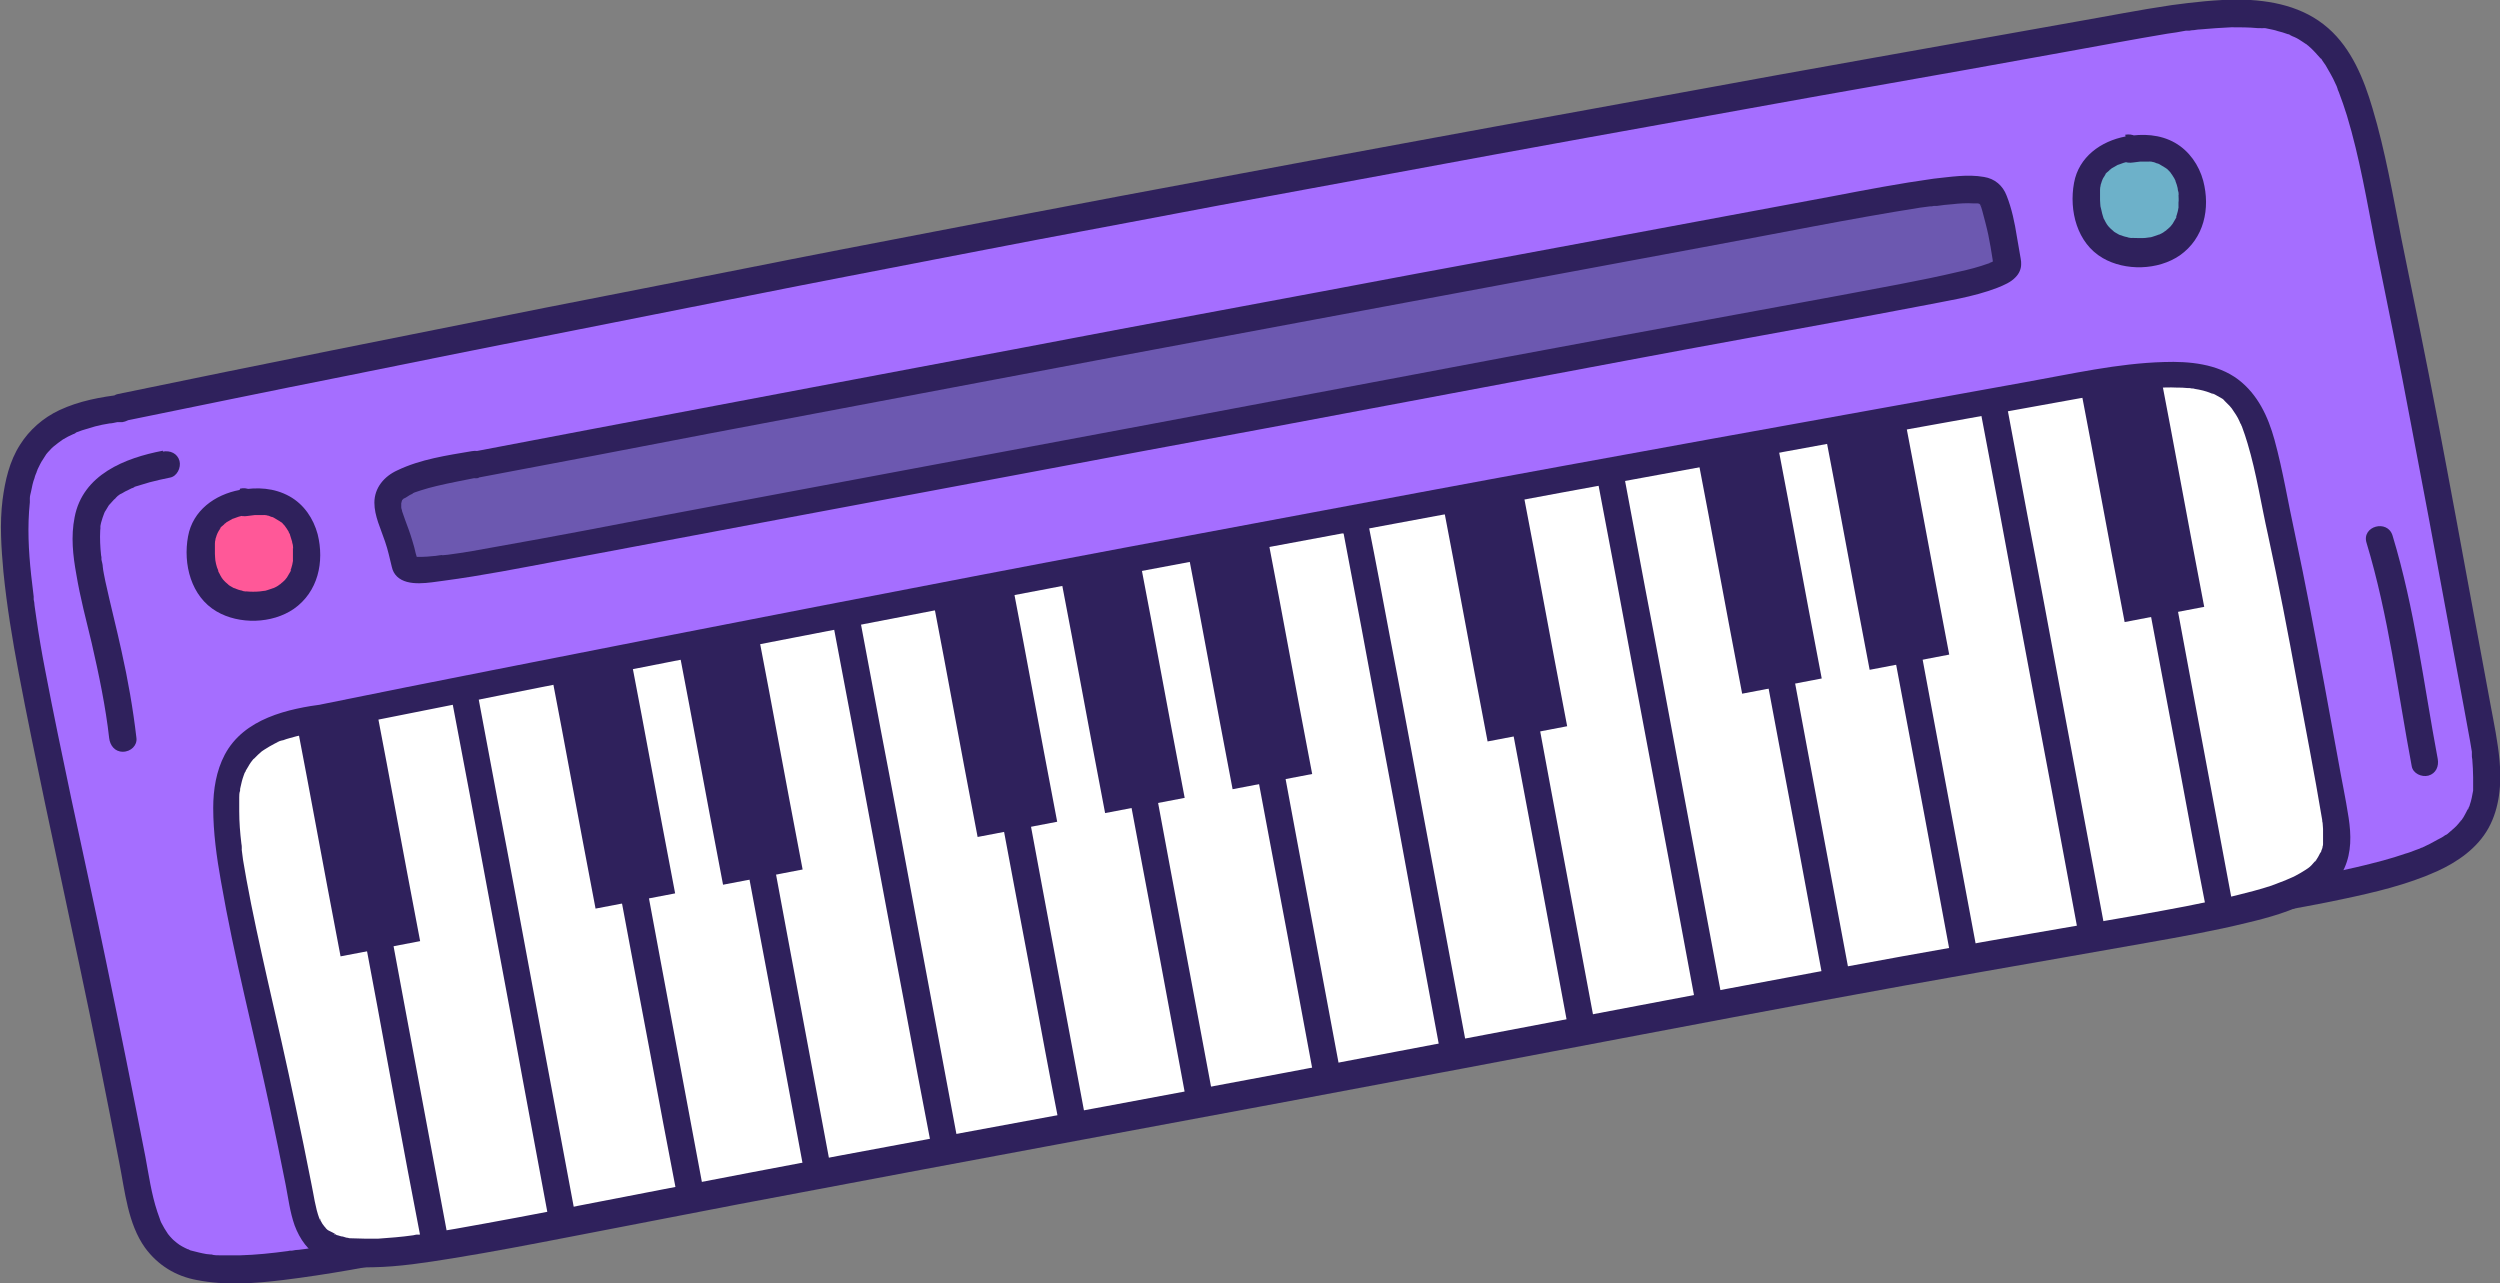 <?xml version="1.0" encoding="UTF-8"?>
<svg id="piano" xmlns="http://www.w3.org/2000/svg" version="1.1" viewBox="0 0 586.3 301">
  <rect x="0" y="0" width="586.3" height="301" fill="#808080" stroke="none"/>
  <!-- Generator: Adobe Illustrator 29.2.1, SVG Export Plug-In . SVG Version: 2.1.0 Build 116)  -->
  <defs>
    <style>
      .st0 {
        fill: none;
        stroke: #2f215c;
        stroke-miterlimit: 10;
        stroke-width: 19px;
      }

      .st1 {
        fill: #fff;
      }

      .st2 {
        fill: #6db1c9;
      }

      .st3 {
        fill: #6c58b0;
      }

      .st4 {
        fill: #ff5898;
      }

      .st5 {
        fill: #2f215c;
      }

      .st6 {
        fill: #a56eff;
      }

/* Our Own Styling */

#piano {
    transition: all 1s ease;
}

#pianokeys {
    transition: all 0.75s ease;
}

#pianobg {
    transition: all 0.75s ease;
    transform-origin: center;
}

#pianokeylines {
    transition: all 0.75s ease;
    transform-origin: center;
}

#piano:hover {
  animation: shake 2s;
  animation-iteration-count: infinite;
  transform: scale(3, 3);
  filter: grayscale(200%);
}
@keyframes shake {
  0% { transform: rotate(20deg); }
  50% { transform: rotate(0deg); }
  100% { transform: rotate(20deg); }
}
    </style>
  </defs>
  <g id="pianobg">
    <path id="pianobgfill" class="st6" d="M28.5,95.7C214.4,57.5,336.2,35.3,505.3,5.2c47.4-8.4,45.9,9,56.6,60.2,6.7,32.2,14.5,76.2,20.2,106.4,6.4,34.1-12.7,32.4-96,46.8-58.3,10.1-118.4,22.2-176.6,33.1-58.1,10.9-116.3,21.5-174.4,32.7-81,15.6-97.8,21.9-102.9-4.9C5.5,137.4-15.2,100.4,28.5,95.7"/>
    <path id="pianobgoutline" class="st5" d="M29.3,98.7c17.2-3.5,34.5-7.1,51.7-10.5,16.3-3.3,32.6-6.6,49-9.8,15.5-3.1,30.9-6.1,46.4-9.2s29.7-5.8,44.6-8.7,29.1-5.6,43.6-8.3c14.6-2.8,28.6-5.4,42.8-8s28.6-5.3,42.8-7.9,29.1-5.3,43.6-7.9,29.7-5.4,44.6-8,30.9-5.5,46.4-8.3c7.8-1.4,15.7-2.9,23.5-4.2,1.4-.2,2.9-.4,4.3-.7.6,0-.2,0,.4,0,.3,0,.7,0,1-.1.7,0,1.3-.2,2-.2,2.4-.2,4.8-.4,7.3-.5,2,0,4.1,0,6.2.2.2,0,.5,0,.7,0,.1,0,.8.1.3,0-.5,0,.2,0,.4,0,.3,0,.5,0,.8.1.8.2,1.7.3,2.5.6.8.2,1.5.4,2.3.7.2,0,.4.1.6.2.6.2-.3-.1-.1,0,.4.2.8.4,1.1.5.7.3,1.3.7,1.9,1.1.3.2.6.4.9.6.4.3.1.1-.1-.1.2.1.3.3.5.4,1.2,1,2.1,2.1,3.1,3.2.1.1-.4-.6,0-.1.1.2.2.3.3.5.2.3.5.7.7,1,.4.7.8,1.4,1.2,2.1.4.7.8,1.5,1.1,2.2.2.4.4.8.5,1.2-.2-.4-.2-.4,0,0,0,.2.2.5.3.8.7,1.8,1.3,3.6,1.9,5.5,3,9.9,4.7,20.2,6.7,30.4,2.8,13.9,5.7,27.8,8.3,41.8,2.9,15.1,5.7,30.2,8.5,45.4,1.3,7,2.6,14,3.9,21,.5,2.7,1,5.5,1.5,8.2.1.8.3,1.6.4,2.4,0,.5,0-.8,0,0,0,.2,0,.4,0,.6,0,.4,0,.8.1,1.2.1,1.4.2,2.8.2,4.2s0,1.3,0,2c0,.3,0,.6,0,.9,0,.1,0,.3,0,.4,0,.7,0-.2,0-.2-.2,1.1-.4,2.3-.8,3.4,0,.2-.2.5-.3.7,0,.1,0,.2-.1.3-.2.6,0-.2,0-.2-.2.5-.5,1-.7,1.4s-.5.9-.8,1.3c0,.1-.2.2-.2.3-.3.4,0-.2.2-.3-.2,0-.4.5-.6.7-.7.9-1.6,1.6-2.4,2.3-.6.5.6-.4-.1.1-.2.2-.5.4-.8.5-.5.4-1.1.7-1.7,1-1.2.7-2.4,1.3-3.7,1.9-.2,0-.3.1-.5.2,0,0,.7-.3,0,0-.4.1-.7.3-1.1.4-.8.3-1.5.6-2.3.8-1.7.6-3.4,1.1-5.2,1.6-4.1,1.1-8.3,2.1-12.5,2.9-11.5,2.3-23,4.2-34.6,6.1-16.1,2.7-32.3,5.4-48.4,8.4-17.5,3.1-35,6.4-52.5,9.7-17.5,3.3-34.9,6.7-52.4,10s-34.6,6.6-52,9.9c-17.9,3.4-35.8,6.7-53.6,10-17.8,3.3-35.6,6.6-53.4,9.9-17.8,3.3-35.6,6.7-53.4,10.1-15.8,3-31.5,6.1-47.3,9.2-5.9,1.1-11.8,2.3-17.7,3.3-2.5.5-5.1.9-7.6,1.3-1.2.2-2.3.4-3.4.5-.5,0-1.1.1-1.6.2-.6,0,.5,0-.1,0-.3,0-.6,0-.9.1-3.7.5-7.5.9-11.2,1-1.5,0-3.1,0-4.7,0-.7,0-1.4,0-2-.2-.2,0-.3,0-.5,0-.7,0,.3,0,.3,0,0,0-.9-.1-1-.1-1.2-.2-2.3-.5-3.5-.8-.2,0-.5-.2-.7-.3-.1,0-.3-.1-.4-.1-.5-.2.7.3.3.1-.5-.2-1-.5-1.4-.7-.4-.2-.8-.5-1.2-.8,0,0-.2-.1-.3-.2-.5-.3.6.5.3.2-.2-.2-.4-.3-.6-.5-.4-.3-.7-.7-1-1-.2-.2-.3-.4-.5-.6-.5-.5.5.7,0,0-.6-.9-1.1-1.7-1.6-2.7-.1-.2-.2-.5-.3-.7,0-.1-.3-.7,0,0s0,0,0-.1c-.2-.5-.4-1.1-.6-1.7-1.4-4.2-2-8.6-2.8-12.9-3-15.4-6.1-30.8-9.3-46.2-2.6-12.6-5.4-25.2-8.1-37.9-2.1-10-4.2-20-6.1-30-.8-4.1-1.5-8.2-2.1-12.4-.1-.9-.3-1.9-.4-2.8,0-.5-.1-.9-.2-1.4,0-.2,0-.4,0-.6,0-.5,0,.7,0-.1-.2-1.7-.4-3.4-.6-5.1-.6-5.6-.9-11.3-.3-17,0-.3,0-.6,0-.8,0-.5,0,.1,0,.3,0-.2,0-.3,0-.5,0-.5.2-1.1.3-1.6.2-1,.4-2.1.8-3.1.1-.5.3-.9.5-1.4,0-.2.2-.4.2-.6.2-.4-.4.8,0,0s.8-1.7,1.3-2.4c.2-.4.5-.7.7-1.1.5-.7-.4.4,0,0,.1-.2.3-.3.4-.5.6-.7,1.2-1.3,1.9-1.8.2-.1.3-.3.5-.4.5-.4-.7.5,0,0,.4-.3.7-.5,1.1-.8.8-.5,1.6-.9,2.5-1.3.2,0,.4-.2.6-.3.5-.2-.4.2-.3.1.1,0,.2,0,.4-.2.5-.2.9-.3,1.4-.5,1-.3,2-.6,3-.9,1.1-.3,2.2-.5,3.4-.7.6,0,1.2-.2,1.8-.3s-.5,0-.3,0c.2,0,.3,0,.5,0h1c1.7-.3,3.2-1.5,3.2-3.3s-1.5-3.4-3.2-3.2c-5.1.6-10.1,1.5-14.8,3.7-3.8,1.8-7,4.6-9.2,8.1-2.5,3.9-3.5,8.4-4.1,12.9-.7,5.6-.3,11.3.2,16.9.8,8,2.1,15.9,3.6,23.8,1.9,10.1,4,20.1,6.1,30.2,2.7,12.7,5.4,25.4,8.1,38.1,3.3,15.5,6.4,31,9.4,46.6,1.3,6.6,2,14.2,6,19.8,3,4.1,7.2,6.7,12.2,7.6,6.6,1.3,13.5.8,20.1,0,10.7-1.3,21.3-3.3,31.9-5.4,15.6-3,31.1-6.1,46.7-9.1,18-3.5,36.1-6.9,54.1-10.2s36.1-6.7,54.1-10.1,35.9-6.7,53.9-10c17.6-3.3,35.2-6.6,52.7-10s35.4-6.8,53.1-10.2c17.6-3.3,35.3-6.6,53-9.8,16.3-2.9,32.5-5.7,48.9-8.4,11.5-1.9,23.1-3.7,34.5-6.1,7.6-1.6,15.3-3.4,22.4-6.6,4.8-2.2,9.4-5.4,12-10.1s3.1-10.4,2.6-15.8c-.4-4.4-1.3-8.7-2.1-13-1.3-7-2.6-14-3.9-21.1-2.8-15.2-5.6-30.5-8.5-45.7-2.7-14.2-5.6-28.3-8.5-42.5-2-10.2-3.8-20.7-6.8-30.7-2-6.8-4.9-14-10.4-18.8-5.8-5.1-13.4-6.6-20.9-6.7-5.3,0-10.6.6-15.8,1.3-7.5,1.1-15,2.6-22.5,3.9-15.7,2.8-31.4,5.6-47.1,8.4-15.1,2.7-30.2,5.4-45.3,8.2s-29.2,5.3-43.9,8c-14.5,2.7-29,5.3-43.4,8s-29,5.4-43.4,8.1-29.4,5.6-44,8.4-30.2,5.8-45.2,8.8-31.2,6.1-46.8,9.2c-16.5,3.3-33,6.6-49.5,9.9-16.8,3.4-33.7,6.8-50.5,10.3-1.7.3-2.6,2.3-2.2,3.9.5,1.8,2.2,2.6,3.9,2.2h0Z"/>
  </g>
  <g id="pianokeys">
    <g id="pianokeywhite">
      <path class="st1" d="M76.2,168.1c161.2-32.3,266.6-51.7,413.1-78.1,41.1-7.4,39,3.6,45.8,35.2,4.3,19.9,9,47.1,12.5,65.8,4,21.1-12.3,20.9-84.4,33.7-50.4,9-102.6,19.2-152.9,28.7-50.4,9.4-100.7,18.7-151.1,28.3-70.2,13.4-84.9,18.1-88,1.5-16.7-87.9-32.7-110.2,4.9-115.1"/>
      <path class="st5" d="M77,171.1c26.6-5.3,53.1-10.6,79.7-15.8,24.2-4.8,48.4-9.4,72.6-14.1,22.9-4.4,45.9-8.7,68.8-13,22.5-4.2,45.1-8.4,67.7-12.6,23.3-4.3,46.5-8.5,69.8-12.8,12.2-2.2,24.4-4.4,36.7-6.6,6.3-1.1,12.5-2.3,18.8-3.4,4.9-.9,8.9-1.5,13.9-1.8,1.9-.1,3.7-.2,5.6-.1.8,0,1.5,0,2.3.1.4,0,.8,0,1.2.1.5,0-.8-.1-.1,0,.2,0,.5,0,.7.1,1.3.2,2.6.5,3.8,1,.3.1,1,.6.2,0,.2.1.5.2.7.3.5.3,1.1.6,1.6.9.2.1.5.3.7.5,0,0-.6-.6-.3-.2.1,0,.2.2.3.3.4.4.8.8,1.2,1.2.2.2.3.4.5.6.5.6-.4-.6,0,0,.3.5.7,1,1,1.5.3.5.6,1,.8,1.5s.2.5.4.8c0,.2.1.3.2.5-.2-.3-.2-.6,0,0,.5,1.3.9,2.6,1.3,3.9,2.1,7,3.2,14.4,4.8,21.5,2.5,11.5,4.7,23,6.8,34.5,2,10.8,4.1,21.5,5.9,32.3,0,.2,0,.4.1.7.1.8,0-.4,0,0,0,.5.1.9.1,1.4,0,.9,0,1.7,0,2.6,0,.4,0,.7,0,1.1,0,.4.2-1,0-.2,0,.2,0,.4-.1.6,0,.4-.2.7-.3,1,0,.2-.1.4-.2.5-.2.8.1-.2,0-.1-.3.6-.6,1.2-1,1.8,0,.1-.2.3-.3.4.4-.9.4-.4,0-.1-.3.3-.5.6-.8.9-.3.3-.5.5-.8.7-.6.5.4-.3,0,0-.2.1-.4.3-.6.4-.8.5-1.6,1-2.4,1.4-.4.2-.8.4-1.3.6-.2.1-.5.2-.7.3-.9.4.5-.2-.2.1-1.1.4-2.3.9-3.4,1.3-2.7.9-5.5,1.6-8.3,2.3-7.8,1.9-15.7,3.3-23.5,4.7-11.4,2-22.7,3.9-34.1,5.9-27.5,4.8-55,10-82.4,15.2-27.5,5.2-55,10.5-82.6,15.7-28.1,5.3-56.2,10.5-84.4,15.7s-54.6,10.3-81.9,15.6c-9.6,1.9-19.2,3.7-28.8,5.4-1.8.3-3.6.6-5.4.9-.9.1-1.8.3-2.6.4-.2,0-1.5.2-.5,0-.4,0-.9.1-1.3.2-2.8.4-5.5.6-8.3.8-2.1,0-4.3,0-6.4-.1-.8,0,.4,0,0,0-.2,0-.4,0-.6-.1-.4,0-.8-.2-1.2-.3-.4,0-.8-.2-1.2-.3-.2,0-.3-.1-.5-.2,0,0-.1,0-.2,0-.6-.2.2-.1.3.1-.1-.3-1.4-.8-1.7-1-.1,0-.7-.5-.1,0s0,0,0,0c-.2-.2-.5-.4-.7-.7,0-.1-.2-.2-.3-.3-.5-.5.3.4.2.2-.2-.3-.4-.5-.6-.8s-.3-.6-.5-.9c0-.1-.1-.4-.2-.4.4.2.3.8,0,.1-1-2.7-1.3-5.5-1.9-8.3-1.2-6-2.4-12.1-3.7-18.1-2.1-10.1-4.4-20.1-6.7-30.2-1.7-7.6-3.4-15.2-4.8-22.9-.3-1.5-.5-3.1-.8-4.6-.1-.8-.2-1.5-.3-2.3-.1-.9,0,.5,0-.4,0-.4,0-.8-.1-1.2-.3-2.5-.5-5-.5-7.6,0-1.1,0-2.1,0-3.2,0-.5,0-1,.2-1.6,0-.3-.1.9,0,0,0-.3,0-.5.1-.8.2-.9.4-1.8.7-2.6.1-.4.3-.8.5-1.2s-.4.8,0,.1c0-.2.2-.4.3-.6.4-.7.8-1.4,1.3-2,.4-.6-.6.7,0,0,.1-.1.2-.3.4-.4.3-.3.6-.6.9-.9.3-.3.6-.5.9-.8.5-.5-.7.4,0,0,.2-.1.4-.3.6-.4.8-.5,1.6-1,2.4-1.4.2-.1.4-.2.6-.3.1,0,.2-.1.4-.2.4-.2-.3.1-.4.2.1-.2,1.2-.5,1.4-.5,1-.4,2-.6,3-.9,1.2-.3,2.3-.6,3.5-.8.6-.1,1.2-.2,1.8-.3.3,0,.6-.1.9-.1.2,0,.4,0,.6,0,.7-.1-.8.1,0,0,1.7-.2,3.2-1.3,3.2-3.2s-1.5-3.4-3.2-3.2c-8.7,1.1-19,3.4-23.5,11.9-2,3.8-2.7,8.2-2.7,12.5,0,5.7.8,11.5,1.8,17.1,3.1,17.9,7.7,35.5,11.5,53.3,1.3,6,2.5,12,3.7,18,.6,3.1,1,6.4,2.1,9.5,1.2,3.2,3.2,6.1,6.3,7.7,3.7,1.9,7.9,2.2,11.9,2.1,6.3-.1,12.6-1.1,18.8-2.1,9.3-1.5,18.6-3.3,27.9-5.1,13.1-2.5,26.2-5.1,39.3-7.6,28.6-5.4,57.2-10.8,85.8-16.1,28.1-5.2,56.3-10.5,84.4-15.8s56.1-10.7,84.2-15.9c25.2-4.7,50.5-9,75.8-13.5,7.9-1.4,15.8-2.8,23.5-4.7,5.1-1.2,10.4-2.7,15-5.2,3.2-1.7,6.2-4.2,7.8-7.6,1.7-3.8,1.6-7.8,1-11.8-.7-4.6-1.7-9.2-2.5-13.8-1.1-5.8-2.1-11.7-3.2-17.5-2.2-11.8-4.4-23.6-6.9-35.3-1.6-7.3-2.8-14.8-4.8-22.1-1.5-5.4-3.9-10.6-8.5-14.1-4.9-3.7-11.5-4.3-17.4-4.1-10.9.3-21.7,2.8-32.4,4.7-24.5,4.4-49,8.9-73.6,13.3-23.1,4.2-46.2,8.4-69.2,12.7-23,4.3-46,8.6-68.9,12.9s-47.3,9-71,13.6c-25.7,5-51.4,10-77.1,15.1-13.3,2.6-26.7,5.3-40,8-1.7.3-2.7,2.3-2.2,3.9.5,1.8,2.2,2.6,3.9,2.2h0Z"/>
    </g>
    <g id="pianokeylines">
      <path class="st5" d="M285.3,130.7c2.8,14.6,5.5,29.1,8.2,43.7s5.6,29.8,8.4,44.7c2,10.8,4,21.6,6,32.3.3,1.7,2.4,2.6,3.9,2.2,1.8-.5,2.5-2.2,2.2-3.9-3.3-17.7-6.6-35.3-9.9-53-2.6-14-5.2-28.1-7.9-42.1-1.6-8.5-3.2-17.1-4.8-25.6-.3-1.7-2.4-2.6-3.9-2.2-1.8.5-2.5,2.2-2.2,3.9h0Z"/>
      <path class="st5" d="M255.4,136.3c2.8,14.6,5.5,29.1,8.2,43.7s5.6,29.8,8.4,44.7c2,10.8,4,21.6,6,32.3.3,1.7,2.4,2.6,3.9,2.2,1.8-.5,2.5-2.2,2.2-3.9-3.3-17.7-6.6-35.4-9.9-53-2.6-14-5.2-28.1-7.9-42.1-1.6-8.5-3.2-17.1-4.8-25.6-.3-1.7-2.4-2.6-3.9-2.2-1.8.5-2.5,2.2-2.2,3.9h0Z"/>
      <path class="st5" d="M225.5,141.9c2.8,14.6,5.5,29.1,8.2,43.7s5.6,29.8,8.4,44.7c2,10.8,4,21.6,6.1,32.3.3,1.7,2.4,2.6,3.9,2.2,1.8-.5,2.5-2.2,2.2-3.9-3.3-17.7-6.6-35.4-9.9-53-2.6-14-5.2-28.1-7.9-42.1-1.6-8.5-3.2-17.1-4.8-25.6-.3-1.7-2.4-2.6-3.9-2.2-1.8.5-2.5,2.2-2.2,3.9h0Z"/>
      <path class="st5" d="M195.6,147.5c2.8,14.6,5.5,29.1,8.2,43.7s5.6,29.8,8.4,44.7c2,10.8,4,21.5,6.1,32.3.3,1.7,2.4,2.6,3.9,2.2,1.8-.5,2.5-2.2,2.2-3.9-3.3-17.7-6.6-35.4-9.9-53-2.6-14-5.2-28.1-7.9-42.1-1.6-8.5-3.2-17.1-4.8-25.6-.3-1.7-2.4-2.6-3.9-2.2-1.8.5-2.5,2.2-2.2,3.9h0Z"/>
      <path class="st5" d="M165.8,153.1c2.8,14.6,5.5,29.1,8.2,43.7s5.6,29.8,8.4,44.7c2,10.8,4,21.5,6,32.3.3,1.7,2.4,2.6,3.9,2.2,1.8-.5,2.5-2.2,2.2-3.9-3.3-17.7-6.6-35.4-9.9-53-2.6-14-5.2-28.1-7.9-42.1-1.6-8.5-3.2-17.1-4.8-25.6-.3-1.7-2.4-2.6-3.9-2.2-1.8.5-2.5,2.2-2.2,3.9h0Z"/>
      <path class="st5" d="M135.9,158.7c2.8,14.6,5.5,29.1,8.2,43.7s5.6,29.8,8.4,44.7c2,10.8,4,21.5,6.1,32.3.3,1.7,2.4,2.6,3.9,2.2,1.8-.5,2.5-2.2,2.2-3.9-3.3-17.7-6.6-35.4-9.9-53-2.6-14-5.2-28.1-7.9-42.1-1.6-8.5-3.2-17.1-4.9-25.6-.3-1.7-2.4-2.6-3.9-2.2-1.8.5-2.5,2.2-2.2,3.9h0Z"/>
      <path class="st5" d="M106,164.3c2.8,14.6,5.5,29.1,8.2,43.7s5.6,29.8,8.3,44.7c2,10.8,4,21.5,6,32.3.3,1.7,2.4,2.6,3.9,2.2,1.8-.5,2.5-2.2,2.2-3.9-3.3-17.7-6.6-35.4-9.9-53-2.6-14-5.2-28.1-7.9-42.1-1.6-8.5-3.2-17.1-4.8-25.6-.3-1.7-2.3-2.6-3.9-2.2-1.8.5-2.5,2.2-2.2,3.9h0Z"/>
      <path class="st5" d="M76.1,169.9c2.8,14.6,5.5,29.1,8.2,43.7,2.8,14.9,5.6,29.8,8.3,44.7,2,10.8,4,21.5,6.1,32.3.3,1.7,2.3,2.6,3.9,2.2,1.8-.5,2.5-2.2,2.2-3.9-3.3-17.7-6.6-35.4-9.9-53-2.6-14-5.2-28.1-7.9-42.1-1.6-8.5-3.2-17.1-4.8-25.6-.3-1.7-2.3-2.6-3.9-2.2-1.8.5-2.5,2.2-2.2,3.9h0Z"/>
      <path class="st5" d="M494.5,91.5c2.8,14.6,5.5,29.1,8.2,43.7s5.6,29.8,8.4,44.7c2,10.8,4,21.6,6.1,32.3.3,1.7,2.3,2.6,3.9,2.2,1.8-.5,2.5-2.2,2.2-3.9-3.3-17.7-6.6-35.4-9.9-53-2.6-14-5.2-28.1-7.9-42.1-1.6-8.5-3.2-17.1-4.8-25.6-.3-1.7-2.4-2.6-3.9-2.2-1.8.5-2.5,2.2-2.2,3.9h0Z"/>
      <path class="st5" d="M464.6,97.1c2.8,14.6,5.5,29.1,8.2,43.7,2.7,14.6,5.6,29.8,8.4,44.7,2,10.8,4,21.6,6,32.3.3,1.7,2.4,2.6,3.9,2.2,1.8-.5,2.5-2.2,2.2-3.9-3.3-17.7-6.6-35.3-9.9-53-2.6-14-5.2-28.1-7.9-42.1-1.6-8.5-3.2-17.1-4.8-25.6-.3-1.7-2.4-2.6-3.9-2.2-1.8.5-2.5,2.2-2.2,3.9h0Z"/>
      <path class="st5" d="M434.7,102.7c2.8,14.6,5.5,29.1,8.2,43.7,2.8,14.9,5.6,29.8,8.4,44.7,2,10.8,4,21.6,6,32.3.3,1.7,2.4,2.6,3.9,2.2,1.8-.5,2.5-2.2,2.2-3.9-3.3-17.7-6.6-35.4-9.9-53-2.6-14-5.2-28.1-7.9-42.1-1.6-8.5-3.2-17.1-4.9-25.6-.3-1.7-2.4-2.6-3.9-2.2-1.8.5-2.5,2.2-2.2,3.9h0Z"/>
      <path class="st5" d="M404.8,108.3c2.8,14.6,5.5,29.1,8.2,43.7s5.6,29.8,8.4,44.7c2,10.8,4,21.6,6,32.3.3,1.7,2.4,2.6,3.9,2.2,1.8-.5,2.5-2.2,2.2-3.9-3.3-17.7-6.6-35.3-9.9-53-2.6-14-5.2-28.1-7.9-42.1-1.6-8.5-3.2-17.1-4.9-25.6-.3-1.7-2.4-2.6-3.9-2.2-1.8.5-2.5,2.2-2.2,3.9h0Z"/>
      <path class="st5" d="M374.9,113.9c2.8,14.6,5.5,29.1,8.2,43.7,2.8,14.9,5.6,29.8,8.4,44.7,2,10.8,4,21.6,6,32.3.3,1.7,2.4,2.6,3.9,2.2,1.8-.5,2.5-2.2,2.2-3.9-3.3-17.7-6.6-35.4-9.9-53-2.6-14-5.2-28.1-7.9-42.1-1.6-8.5-3.2-17.1-4.8-25.6-.3-1.7-2.4-2.6-3.9-2.2-1.8.5-2.5,2.2-2.2,3.9h0Z"/>
      <path class="st5" d="M345,119.5c2.8,14.6,5.5,29.1,8.2,43.7,2.8,14.9,5.6,29.8,8.4,44.7,2,10.8,4,21.6,6,32.3.3,1.7,2.4,2.6,3.9,2.2,1.8-.5,2.5-2.2,2.2-3.9-3.3-17.7-6.6-35.4-9.9-53-2.6-14.1-5.2-28.1-7.9-42.1-1.6-8.5-3.2-17.1-4.8-25.6-.3-1.7-2.4-2.6-3.9-2.2-1.8.5-2.5,2.2-2.2,3.9h0Z"/>
      <path class="st5" d="M315.1,125.1c2.8,14.6,5.5,29.1,8.2,43.7,2.8,14.9,5.6,29.8,8.3,44.7,2,10.8,4,21.6,6,32.3.3,1.7,2.4,2.6,3.9,2.2,1.8-.5,2.5-2.2,2.2-3.9-3.3-17.7-6.6-35.4-9.9-53-2.6-14-5.2-28.1-7.9-42.1-1.6-8.5-3.2-17.1-4.9-25.6-.3-1.7-2.4-2.6-3.9-2.2-1.8.5-2.5,2.2-2.2,3.9h0Z"/>
    </g>
    <g id="pianokeyblack">
      <path class="st0" d="M288,128.1c3.7,19.2,5.6,30.1,10.4,55.2"/>
      <path class="st0" d="M258.1,133.7c3.7,19.2,5.6,30.1,10.4,55.2"/>
      <path class="st0" d="M228.2,139.3c3.7,19.2,5.6,30.1,10.4,55.2"/>
      <path class="st0" d="M168.5,150.5c3.7,19.2,5.6,30.1,10.4,55.2"/>
      <path class="st0" d="M138.6,156.1c3.7,19.2,5.6,30.1,10.4,55.2"/>
      <path class="st0" d="M78.8,167.3c3.7,19.2,5.6,30.1,10.4,55.2"/>
      <path class="st0" d="M497.2,88.9c3.7,19.2,5.6,30.1,10.4,55.2"/>
      <path class="st0" d="M437.4,100.1c3.7,19.2,5.6,30.1,10.4,55.2"/>
      <path class="st0" d="M407.5,105.7c3.7,19.2,5.6,30.1,10.4,55.2"/>
      <path class="st0" d="M347.8,116.9c3.7,19.2,5.6,30.1,10.4,55.2"/>
    </g>
  </g>
  <g id="pianobar">
    <g id="pianobarpurple">
      <path class="st3" d="M111.4,108.9c127.3-24.2,210.3-39.7,325.6-61.2,32.3-6,29.5-3.6,31.3,2,1.1,3.5,1.7,8.4,2.4,11.8.7,3.8-11.7,5.5-68.5,16-39.7,7.4-80.8,15.2-120.5,22.6-39.7,7.4-79.3,14.8-119,22.3-55.3,10.4-67.1,13-67.7,10-3.1-15.7-12.9-18.4,16.5-23.5"/>
      <path class="st5" d="M112.2,112c18-3.4,36-6.8,54-10.3,16.6-3.1,33.1-6.3,49.7-9.4,15.5-2.9,31.1-5.9,46.6-8.8,15.2-2.8,30.3-5.7,45.5-8.5s30.4-5.7,45.6-8.5c15.8-2.9,31.5-5.9,47.3-8.8s32.9-6.4,49.4-9c.8-.1,1.5-.2,2.3-.3.3,0,.6,0,.9-.1.2,0,.4,0,.6,0,.6,0-.2,0,.1,0,1.2-.2,2.4-.3,3.6-.4,1.7-.2,3.4-.3,5-.2.3,0,.6,0,.9,0s-.9-.2-.3,0c.1,0,.3,0,.4,0,.2,0,.4.1.6.2.8.2-.5-.4-.1,0,0,0,.3.2.4.3-.5,0-.5-.7-.2-.1.4.6-.4-.7-.2-.2,0,.1.2.3.2.4.4.5-.2-.7-.1-.3,0,.2.1.3.2.5.1.3.2.7.3,1,.5,1.9,1,3.7,1.4,5.6s.7,3.8,1,5.7c.1.6.1,1.3.4,2,0,0,0-1.1,0-.6,0,.4.2-1.1,0-.4,0,0,.5-1,.2-.5s.4-.5.3-.4c-.1,0-.4.3-.5.4.1-.3.8-.6.3-.3-.1,0-.2.2-.4.2-.3.2-.6.3-.9.4-.6.3.9-.3.2,0-.2,0-.4.2-.6.2-2.2.8-4.5,1.4-6.8,1.9-9.3,2.2-18.7,3.8-28.1,5.6-16.8,3.1-33.7,6.2-50.5,9.3-18.5,3.4-37,6.9-55.5,10.4-18.4,3.5-36.8,6.9-55.2,10.4-18.9,3.5-37.7,7.1-56.6,10.6s-37.7,7.1-56.5,10.6c-13.5,2.6-27,5.2-40.6,7.6-3.8.7-7.6,1.4-11.5,1.9-.4,0-.7.1-1.1.1-.2,0-.3,0-.5,0-.5,0,.9-.1.1,0-.6,0-1.2.2-1.8.2-1,.1-2,.2-2.9.2-.7,0-1.3,0-2,0-.6,0,.9.2.4,0-.1,0-.2,0-.3,0,0,0-.2,0-.3,0-.5,0,.8.4.5.2-.6-.4.6.6.3.2.2.2.6.7.6,1,0-.6-.3-1.6-.5-2.2-.2-1-.5-2-.8-3-.5-1.7-1.1-3.3-1.7-4.9-.2-.7-.5-1.3-.7-2,0-.3-.2-.6-.2-.9,0-.1,0-.3,0-.4-.1-.6,0,.2,0,.3,0-.2,0-.5,0-.8s0-.2,0-.4c0-.6-.2.6,0,.3,0,0,.2-.6.2-.7,0,.1-.4.8-.2.4,0-.1.2-.2.2-.4.3-.5-.4.4-.2.2,0,0,.2-.2.2-.2,0,0,.2-.2.3-.3.5-.5-.1,0-.1,0,.7-.2,1.3-.8,2-1.1.1,0,.2,0,.3-.2,0,0-.7.2-.3.1.2,0,.4-.2.7-.3.5-.2,1-.3,1.5-.5,1.2-.4,2.4-.7,3.6-1,3.3-.8,6.7-1.4,10.1-2.1,1.7-.3,2.6-2.4,2.2-3.9-.5-1.8-2.2-2.5-3.9-2.2-5.9,1-12.1,1.9-17.5,4.5-3.1,1.4-5.4,4.1-5.4,7.6,0,3.1,1.5,6.1,2.5,9.1.7,2,1.1,4,1.6,6,.2.9.6,1.6,1.2,2.2,2.6,2.5,7.7,1.4,10.9,1,9.1-1.2,18.1-3,27.2-4.7,17-3.2,34-6.4,51-9.6,19.2-3.6,38.4-7.2,57.6-10.8s38.2-7.2,57.3-10.7c18.8-3.5,37.6-7.1,56.4-10.6,18.8-3.5,37.5-7.1,56.3-10.5,13.5-2.5,27-4.9,40.5-7.5,6-1.2,12.4-2.1,18.1-4.3,1.5-.6,3.2-1.3,4.3-2.5.8-.8,1.3-1.9,1.3-3,0-.4,0-.9-.1-1.3-.3-1.7-.6-3.5-.9-5.2-.5-3.2-1.2-6.6-2.4-9.6-.9-2.4-2.8-4-5.3-4.4-3.9-.7-7.9,0-11.8.4-7.9,1.1-15.8,2.6-23.6,4.1-16.6,3.1-33.2,6.2-49.9,9.3s-31.6,5.9-47.4,8.8c-15.8,3-30.9,5.8-46.4,8.7-15.6,2.9-31.1,5.8-46.7,8.8-16.3,3.1-32.6,6.1-48.8,9.2-17.6,3.3-35.2,6.7-52.8,10-9.1,1.7-18.2,3.5-27.3,5.2-1.7.3-2.6,2.3-2.2,3.9.5,1.8,2.2,2.5,3.9,2.2h0Z"/>
    </g>
    <g id="pianobarred">
      <path class="st4" d="M57.1,118c-7.9,1.5-11.4,6.4-9.7,15.3,1.4,7.6,8.4,10.1,14.8,8.9,7.9-1.5,11.4-8.1,9.2-16.3-1.7-6.2-7.4-9.1-14.2-7.9"/>
      <path class="st5" d="M56.2,114.9c-5.8,1.1-11,4.8-12.1,10.9-1.2,6.5.7,14.1,6.7,17.6,5.3,3.1,13,2.9,18.1-.6,5.7-4,7.2-11,5.6-17.5-1-3.7-3.2-7-6.6-8.9-3.6-2-7.6-2.2-11.5-1.5-1.7.3-2.6,2.4-2.2,3.9.5,1.8,2.2,2.5,3.9,2.2.7-.1.7-.1,1.6-.2.7,0,1.3,0,2,0,1,0-.5-.2.4,0,.2,0,.4,0,.6.1.3,0,.6.2.9.3.2,0,.4.1.6.2-.3-.1-.3-.1,0,0,.5.3,1,.6,1.5.9-.5-.4.2.2.3.2.2.1.3.3.4.4.2.2.4.4.6.7-.4-.5.2.3.2.3.2.3.3.5.5.8,0,.2.2.4.3.6-.1-.3,0-.2,0,.1.2.5.3,1.1.5,1.6,0,.3.2.7.2,1,0,0,.1,1.1,0,.5,0,.6,0,1.3,0,1.9,0,.3,0,.6,0,.9,0,.7.1-.4,0,.3-.1.6-.2,1.1-.4,1.7,0,0-.4.9,0,.3-.1.3-.2.5-.4.8-.2.4-.5.8-.7,1.2.4-.6-.1.1-.2.2-.2.3-.5.5-.8.8,0,0-.8.6-.2.2-.2.2-.5.3-.7.5-.4.3-.9.5-1.3.7.6-.3-.3.1-.4.1-.3.1-.6.2-.9.3s-.6.2-1,.2c-.1,0-1.4.2-.7.1-1.1.1-2.2.1-3.2,0-.9,0,.6.1-.3,0-.3,0-.6-.1-.8-.2-.6-.1-1.1-.3-1.6-.5.7.2-.2-.1-.3-.1-.2-.1-.5-.3-.7-.4s-.5-.3-.7-.5c.5.4-.2-.2-.2-.2-.4-.3-.7-.7-1-1,.4.5-.2-.3-.2-.3-.2-.3-.4-.7-.6-1.1-.4-.8.1.5-.2-.4,0-.3-.2-.6-.3-.9-.2-.6-.3-1.1-.4-1.7,0-.3-.1-.8-.1-1.5s0-1.4,0-2.1c0-.2,0-.4,0-.6,0,.8,0-.4.1-.5,0-.3.1-.5.2-.8,0-.2.5-1.2.1-.4.2-.4.4-.9.7-1.3,0-.1.6-.7,0-.2.2-.2.4-.5.7-.7.2-.2.4-.3.5-.5.3-.2.3-.2,0,0,.1,0,.3-.2.4-.3.5-.3.9-.5,1.4-.8.8-.4-.6.2.3-.1.4-.1.7-.3,1.1-.4.7-.2,1.4-.4,2.1-.5,1.7-.3,2.7-2.3,2.2-3.9-.5-1.8-2.2-2.6-3.9-2.2h0Z"/>
    </g>
    <g id="pianobarblue">
      <path class="st2" d="M499.3,35.1c-7.9,1.5-11.4,6.5-9.8,15.3,1.4,7.6,8.4,10,14.8,8.9,7.9-1.5,11.4-8.1,9.1-16.3-1.7-6.2-7.5-9.1-14.2-7.8"/>
      <path class="st5" d="M498.5,32c-5.8,1.1-11,4.8-12.1,10.9-1.2,6.5.7,14.1,6.7,17.6,5.3,3.1,13,2.9,18.1-.6,5.7-4,7.2-11,5.5-17.5-1-3.7-3.3-7-6.6-8.9-3.5-2-7.6-2.2-11.5-1.5-1.7.3-2.6,2.4-2.2,3.9.5,1.8,2.2,2.5,3.9,2.2.7-.1.7-.1,1.6-.2.7,0,1.3,0,2,0,1,0-.5-.2.4,0,.2,0,.4,0,.6.1.3,0,.6.2.9.3.2,0,.4.1.6.2-.3-.1-.3-.1,0,0,.5.3,1,.6,1.5.9-.5-.4.2.2.3.2.1.1.3.3.4.4.2.2.4.4.6.7-.4-.5.2.3.2.3.2.3.3.5.5.8.1.2.2.4.3.6-.1-.3,0-.2,0,.1.2.5.4,1.1.5,1.6,0,.3.1.7.2,1,0,0,.1,1.1,0,.5,0,.6.1,1.3,0,1.9,0,.3,0,.6,0,.9,0,.7.1-.4,0,.3-.1.6-.2,1.1-.4,1.7,0,0-.4,1,0,.3-.1.3-.2.5-.4.8-.2.4-.5.8-.7,1.2.4-.6-.1.1-.2.2-.2.3-.5.5-.8.8,0,0-.8.6-.2.2-.2.2-.5.3-.7.5-.4.3-.9.5-1.3.7.6-.3-.4.1-.4.1-.3.1-.6.2-.9.3s-.6.2-1,.2c-.1,0-1.4.2-.7.1-1.1.1-2.1,0-3.2,0-.9,0,.6.2-.3,0-.3,0-.6-.1-.9-.2-.6-.1-1.1-.3-1.6-.5.6.2-.2,0-.3-.1-.2-.1-.5-.3-.7-.4s-.5-.3-.7-.5c.5.4-.2-.2-.2-.2-.4-.3-.7-.7-1-1,.4.5-.2-.3-.2-.3-.2-.3-.4-.7-.6-1.1-.4-.8.1.5-.2-.4-.1-.3-.2-.6-.3-1-.1-.6-.3-1.2-.4-1.7,0-.3-.1-.8-.1-1.5s0-1.4,0-2.1c0-.2,0-.4,0-.6,0,.8,0-.4.1-.5,0-.3.1-.5.2-.8,0-.2.5-1.2.1-.4.2-.5.4-.9.7-1.3,0-.1.6-.7,0-.2.2-.2.4-.5.7-.7.2-.2.4-.3.5-.5.3-.2.3-.2,0,0,.1,0,.3-.2.4-.3.5-.3.9-.5,1.4-.8.8-.4-.6.2.3-.1.4-.1.7-.3,1.1-.4.7-.2,1.4-.4,2.1-.5,1.7-.3,2.6-2.3,2.2-3.9-.5-1.8-2.2-2.5-3.9-2.2h0Z"/>
    </g>
  </g>
  <g id="pianolines">
    <path id="pianolines2" class="st5" d="M38.2,105.7c-8.9,1.7-18.8,5.6-20.7,15.6-.9,4.5-.4,9,.4,13.4.9,5.4,2.3,10.7,3.6,16.1,1.7,7.4,3.3,15.1,4.1,22.3.2,1.7,1.3,3.2,3.2,3.2s3.4-1.5,3.2-3.2c-.8-6.9-2-13.7-3.5-20.4-1.2-5.5-2.6-10.9-3.8-16.4-.2-1.1-.5-2.3-.6-3.4,0-.5-.2-1.1-.3-1.6,0-.3-.1-.8,0-.2,0-.3,0-.6-.1-.9-.2-1.9-.3-3.9-.2-5.8,0-.4.2-1.5,0-.5,0-.4.1-.9.2-1.3.2-.8.5-1.6.8-2.4-.3.9,0-.2.3-.5.2-.3.4-.7.6-1,.1-.2.2-.3.4-.5,0,0-.4.5,0,0,.3-.3.6-.7.9-1,.2-.2.4-.3.5-.5.1-.1.7-.6.3-.3s.2-.2.4-.3c.2-.2.5-.3.7-.4.5-.3,1-.6,1.5-.8.3-.1.5-.3.8-.4.2,0,.9-.4.6-.3s.5-.2.6-.2c.3-.1.6-.2,1-.3.7-.2,1.4-.4,2-.6,1.6-.4,3.2-.8,4.8-1.1s2.6-2.3,2.2-3.9c-.5-1.8-2.2-2.5-3.9-2.2h0Z"/>
    <path id="pianolines1" class="st5" d="M555,127.3c5.2,17.2,7.3,34.9,10.6,52.4.3,1.7,2.3,2.6,3.9,2.2,1.8-.5,2.5-2.2,2.2-3.9-3.3-17.6-5.4-35.3-10.6-52.4-1.2-3.9-7.3-2.2-6.1,1.7h0Z"/>
  </g>
</svg>